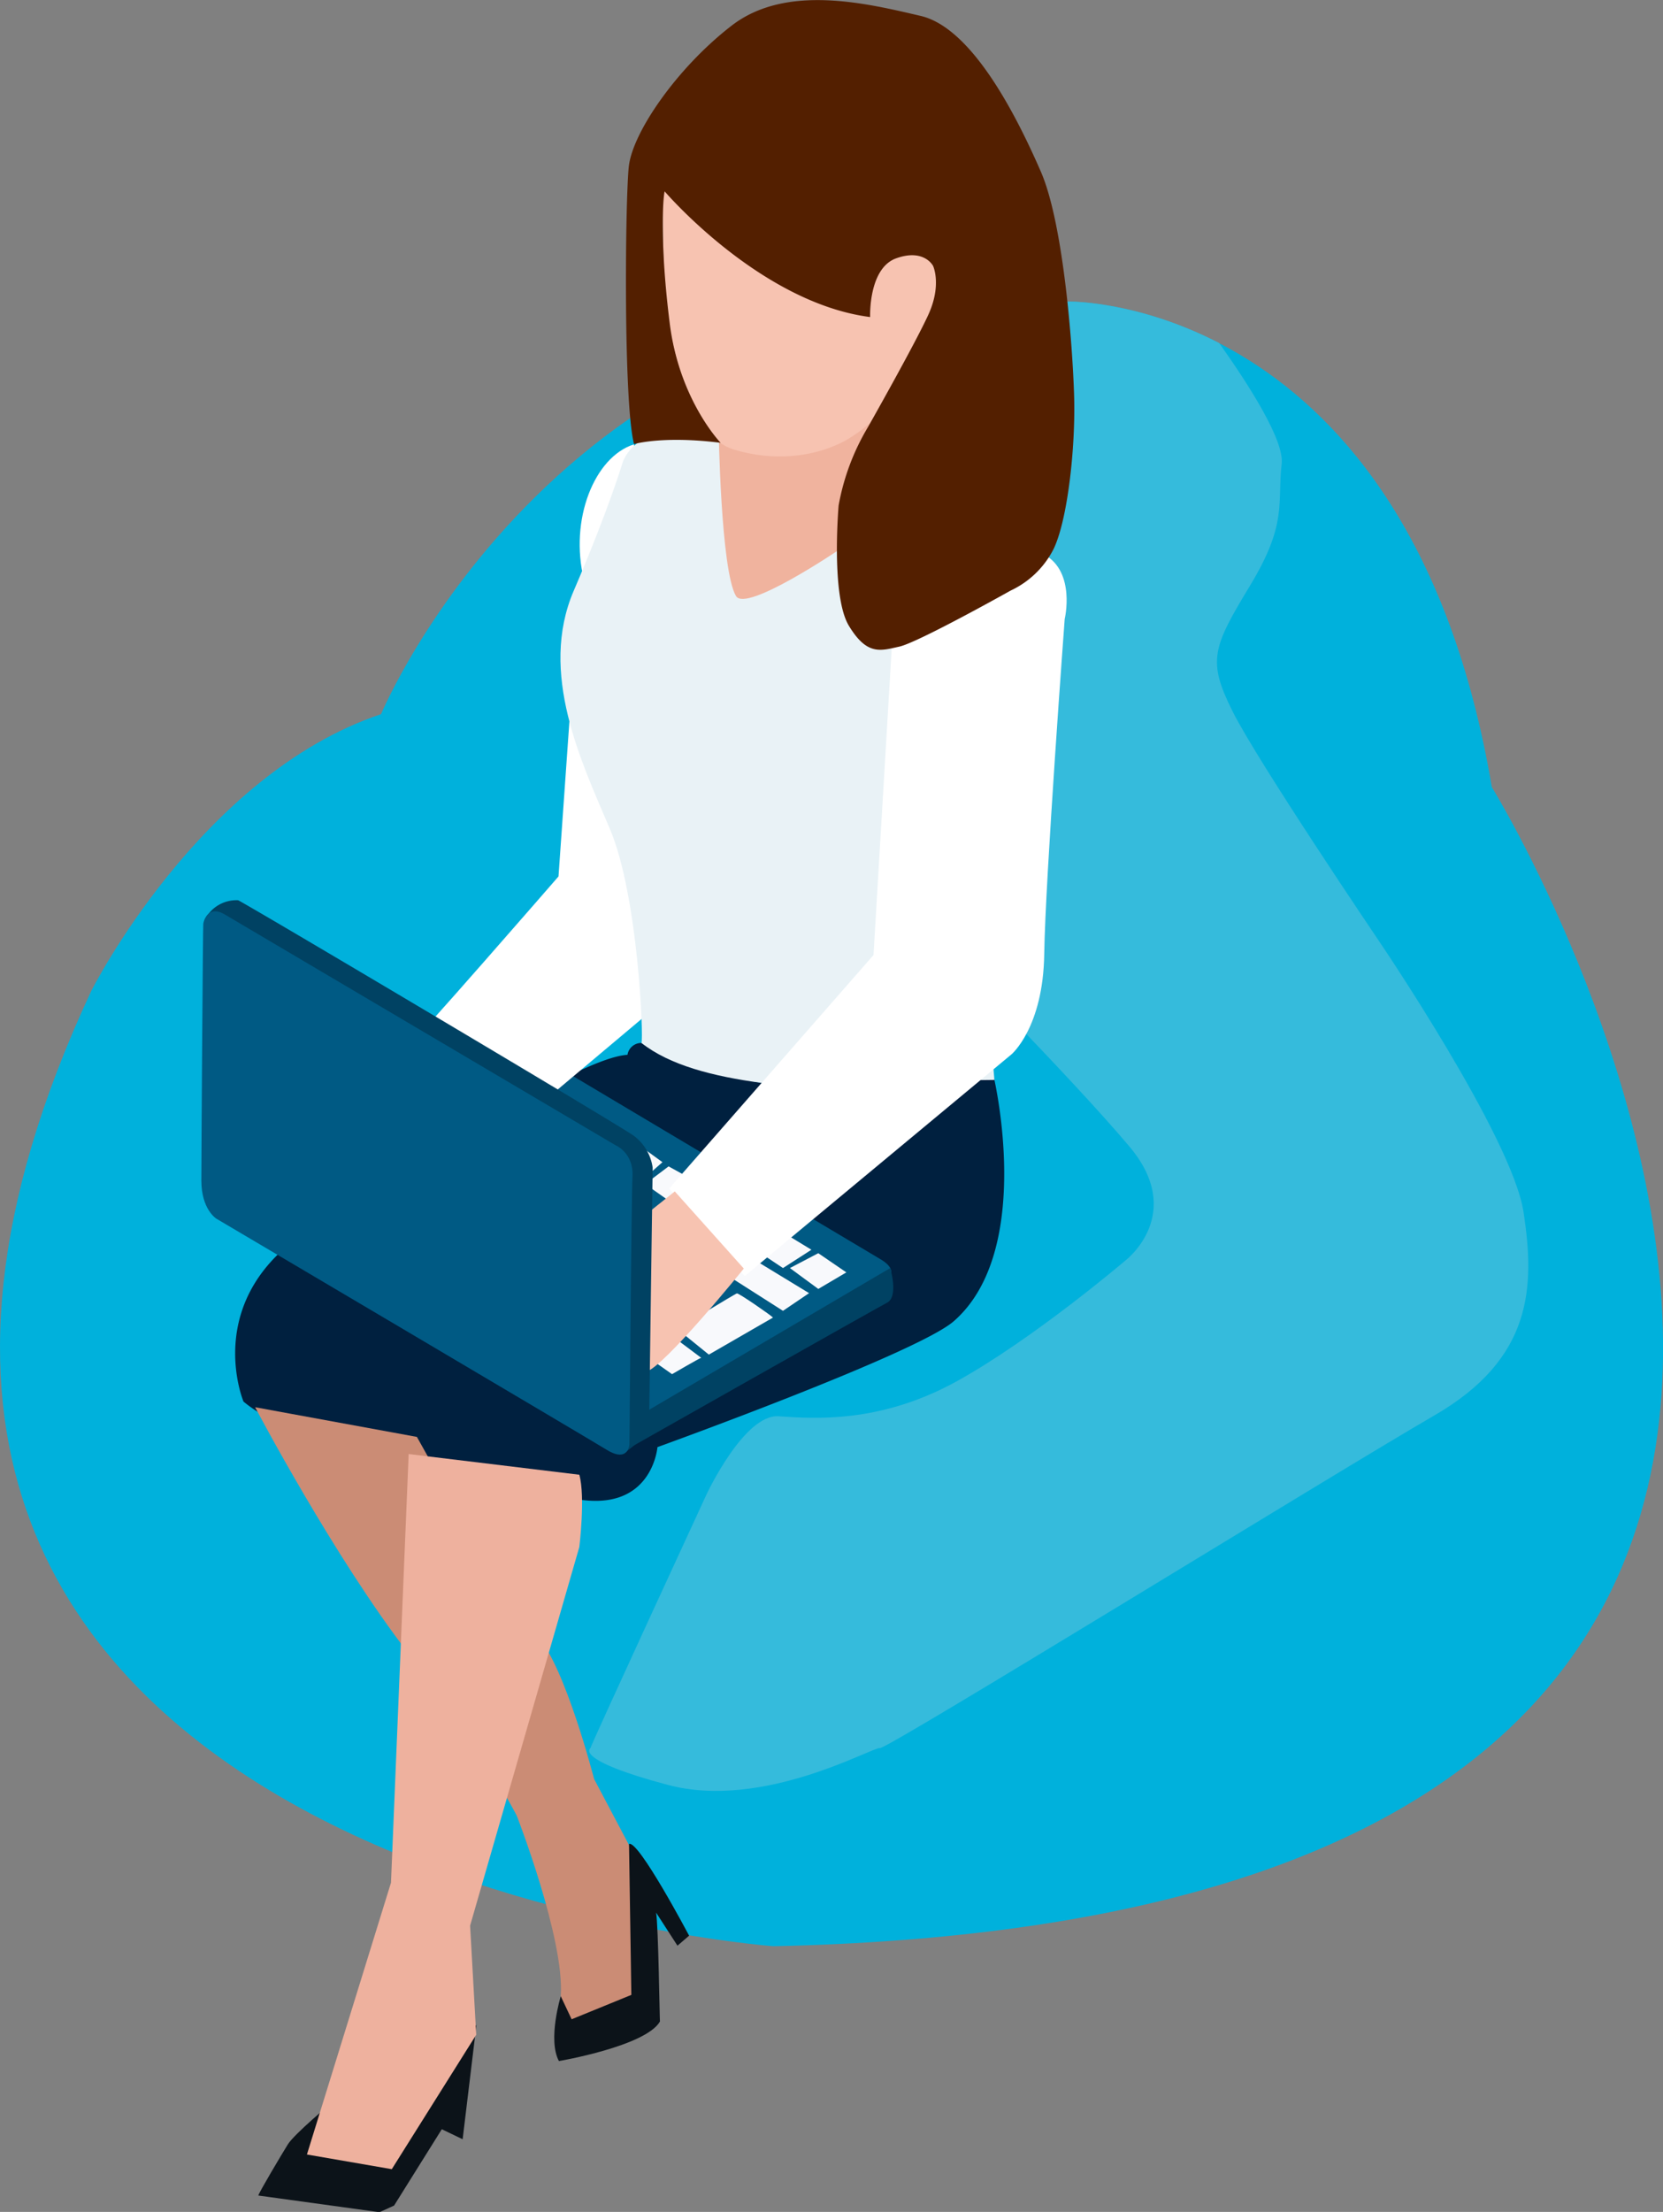 <svg xmlns="http://www.w3.org/2000/svg" viewBox="0 0 399 530.49"><rect x="0" y="0" width="399" height="530.49" fill="#808080" stroke="none"/><defs><style>.cls-1{fill:#00b1dc;}.cls-2{fill:#35bbdc;}.cls-3{fill:#00203f;}.cls-4{fill:#005a84;}.cls-5{fill:#fff;}.cls-6{fill:#004263;}.cls-7{fill:#e9f2f6;}.cls-8{fill:#f8f9fc;}.cls-9{fill:#f7c3b1;}.cls-10{fill:#cb8c75;}.cls-11{fill:#0c1319;}.cls-12{fill:#eeb19e;}.cls-13{fill:#f0b39e;}.cls-14{fill:#531f00;}</style></defs><title>Ресурс 1</title><g id="Слой_2" data-name="Слой 2"><path class="cls-1" d="M256.48,72.34S338,71.11,357.93,188.77c0,0,167,270.68-172.37,278,0,0-261.42-19.53-163.68-229.08,0,0,26.06-51.86,69.54-66.41C91.42,171.33,135.63,64.72,256.48,72.34Z"/><path class="cls-2" d="M365.54,290.7c-2.76-18.05-34.82-65.21-34.82-65.21s-28.92-42.74-35-54.9-4.79-15.29,4.24-30.21,6.45-19.71,7.55-29.11c.67-5.66-7.95-19.06-15-29-19.76-10.19-36-9.94-36-9.94Q250.54,72,244.83,72c-7.65,1.72-17.93,1.09-19.67,1.55-2.76.74,0,152.72,0,152.72S257.4,258.83,271,275s-.93,27.27-.93,27.27-22.29,19-40.71,29.11-34.26,8.84-42.55,8.29-17.32,18.79-17.32,18.79-27.82,60.24-27.82,60.79c0,0-4.24,2.76,18.61,8.84s49.19-9.21,50.84-8.84,109.43-66.14,133-79.77S368.31,308.76,365.54,290.7Z"/><path class="cls-3" d="M238.43,258.28s9.88,41.56-9.58,58.58c-8.84,7.74-71.11,30.21-71.11,30.21s-1.11,14.25-17.07,12.78S74.1,349.29,58.42,336.14c0,0-10.5-25.1,16.66-41.75,28.25-17.32,64.24-40.76,75.47-41.41a3.37,3.37,0,0,1,3.35-2.85S181.87,268.78,238.43,258.28Z"/><path class="cls-4" d="M155.28,339.58l56-31.56s5.77-2.58,0-6l-74.67-44.46L130,260.12Z"/><path class="cls-5" d="M154.05,244.28,125.13,268.6S95.84,252.2,97,251.83s37-41.63,37-41.63L137.11,166c.18-3.95,5.86-15.42,3-26.94-3.55-14.33,2.48-29.51,12-32.49l4.42,105.86Z"/><path class="cls-6" d="M213.6,304.12s2.06,6.85-.78,8.32-61.62,34.73-61.62,34.73l-.58-6.05Z"/><path class="cls-7" d="M153.9,250.13c.55-.92-.77-35.33-7.58-51.35s-17.14-37.4-8.66-57.11,11.79-30.95,11.79-30.95,2.39-6.45,9-5.9,20.63.74,20.63.74l48.08,21.74L238.59,259l-55.85.72C171,258.13,160.66,255.47,153.9,250.13Z"/><polygon class="cls-8" points="194.12 310.14 187.86 314.38 174.67 305.97 180.68 301.96 194.12 310.14"/><polygon class="cls-8" points="196.33 309.13 203.06 305.16 196.33 300.56 189.52 304.12 196.33 309.13"/><polygon class="cls-8" points="194.68 299.73 187.86 304.12 181.96 300.19 188.32 295.86 194.68 299.73"/><path class="cls-8" d="M185.46,316c-.36-.46-8.19-5.89-8.65-5.8s-14.28,8.57-14.28,8.57l7.54,6.11Z"/><path class="cls-8" d="M168.24,325.65c-.28,0-7,3.92-7,3.92l-4.7-3.31,6-4.88Z"/><polygon class="cls-8" points="160.41 279.74 154.79 283.98 161.61 288.77 167.78 283.79 160.41 279.74"/><polygon class="cls-8" points="154.24 275.32 158.94 278.73 156.54 280.85 151.94 277.71 154.24 275.32"/><path class="cls-5" d="M160.56,285.05l18.12,21,64-53.18s7.61-6.39,7.86-24.08,4.91-80.32,4.91-80.32,2.7-11.3-4.91-15.47L214,154.62l-4.42,74.43Z"/><path class="cls-9" d="M178.46,304.24S159.31,327.92,155,329l-.93-37,7.83-6.26Z"/><path class="cls-6" d="M155.71,343.76c0-.55.88-63.74.88-63.74a11.55,11.55,0,0,0-4.56-7.65c-4.1-2.9-94.17-56.34-94.91-56.46a8.5,8.5,0,0,0-8.15,5l99.56,58.91L150,348.39Z"/><path class="cls-4" d="M48.77,221.53c.09-.6,1.11-4.61,5.16-2.21l93.77,55.36s4.33,1.75,4.05,7.46-.73,64.2-.73,64.2-.19,4.6-5.44,1.38S51.9,292.27,51.9,292.27s-3.59-2.21-3.59-9.12S48.68,222.13,48.77,221.53Z"/><path class="cls-10" d="M61.21,337.5s19,36.1,37,59.32S124,435.5,124,435.5s11.42,29.35,10.56,43.11l.61,6.75,14.49-2.08,6.14-3.32-4.17-36.11-9.09-17.19s-6.88-26.77-13.51-34.14-29-47.9-29-47.9Z"/><path class="cls-11" d="M134.54,478.76s-3.19,10.44-.44,15.55c0,0,20.78-3.54,24.24-9.48-.07-.19-.37-22.93-.92-26.12l5.12,7.93,2.8-2.4s-12.16-23-14.42-22l.56,36.2-14.33,5.85Z"/><path class="cls-11" d="M79.63,504.28s-9,7.49-10.56,10-6.86,11.42-7.1,12.28l29.08,4,3.5-1.59L106,510.66l5,2.4,3.31-27.45L93,516.44l-18-2.16Z"/><path class="cls-12" d="M98.05,348.73l-4.24,102.8L73.64,516.72,94,520.24,114.26,488l-1.47-26.16L139,371s1.47-12,0-17.31Z"/><path class="cls-13" d="M172.42,102.8s.5,34,4.17,40.16c2.4,4,24.62-11.05,24.62-11.05l9.71-32.43Z"/><path class="cls-9" d="M159,42.92s-.25,27.82,1.53,35.56,5.29,26.16,15.42,29.29,20.08,1.66,27.08-2.21a41,41,0,0,0,11.79-10.5L232,63.37Z"/><path class="cls-14" d="M201.21,121.22s-1.9,21.67,2.46,28.86,7.56,6,12.1,5,26.71-13.44,26.71-13.44a22,22,0,0,0,10.32-10c3.38-7.06,5.28-24.44,4.91-36.72s-2.58-41.39-8-53.8S233.52,6.75,220.87,3.81,188.69-4,175.55,6.14,151.72,31.81,150.86,40s-1.32,56.56,1.26,66.51c0,0,6.87-2.06,20.78-.31,0,0-9.91-10.24-12.21-28.62-2.38-19-1.66-29.69-1.23-31.69,0,0,22.87,26.75,49.31,30.15,0,0-.46-11.69,6.26-14.09s8.85,1.84,8.85,1.84,2.11,4.52-1.11,11.61-14.55,27.08-14.55,27.08A55.7,55.7,0,0,0,201.21,121.22Z"/></g></svg>